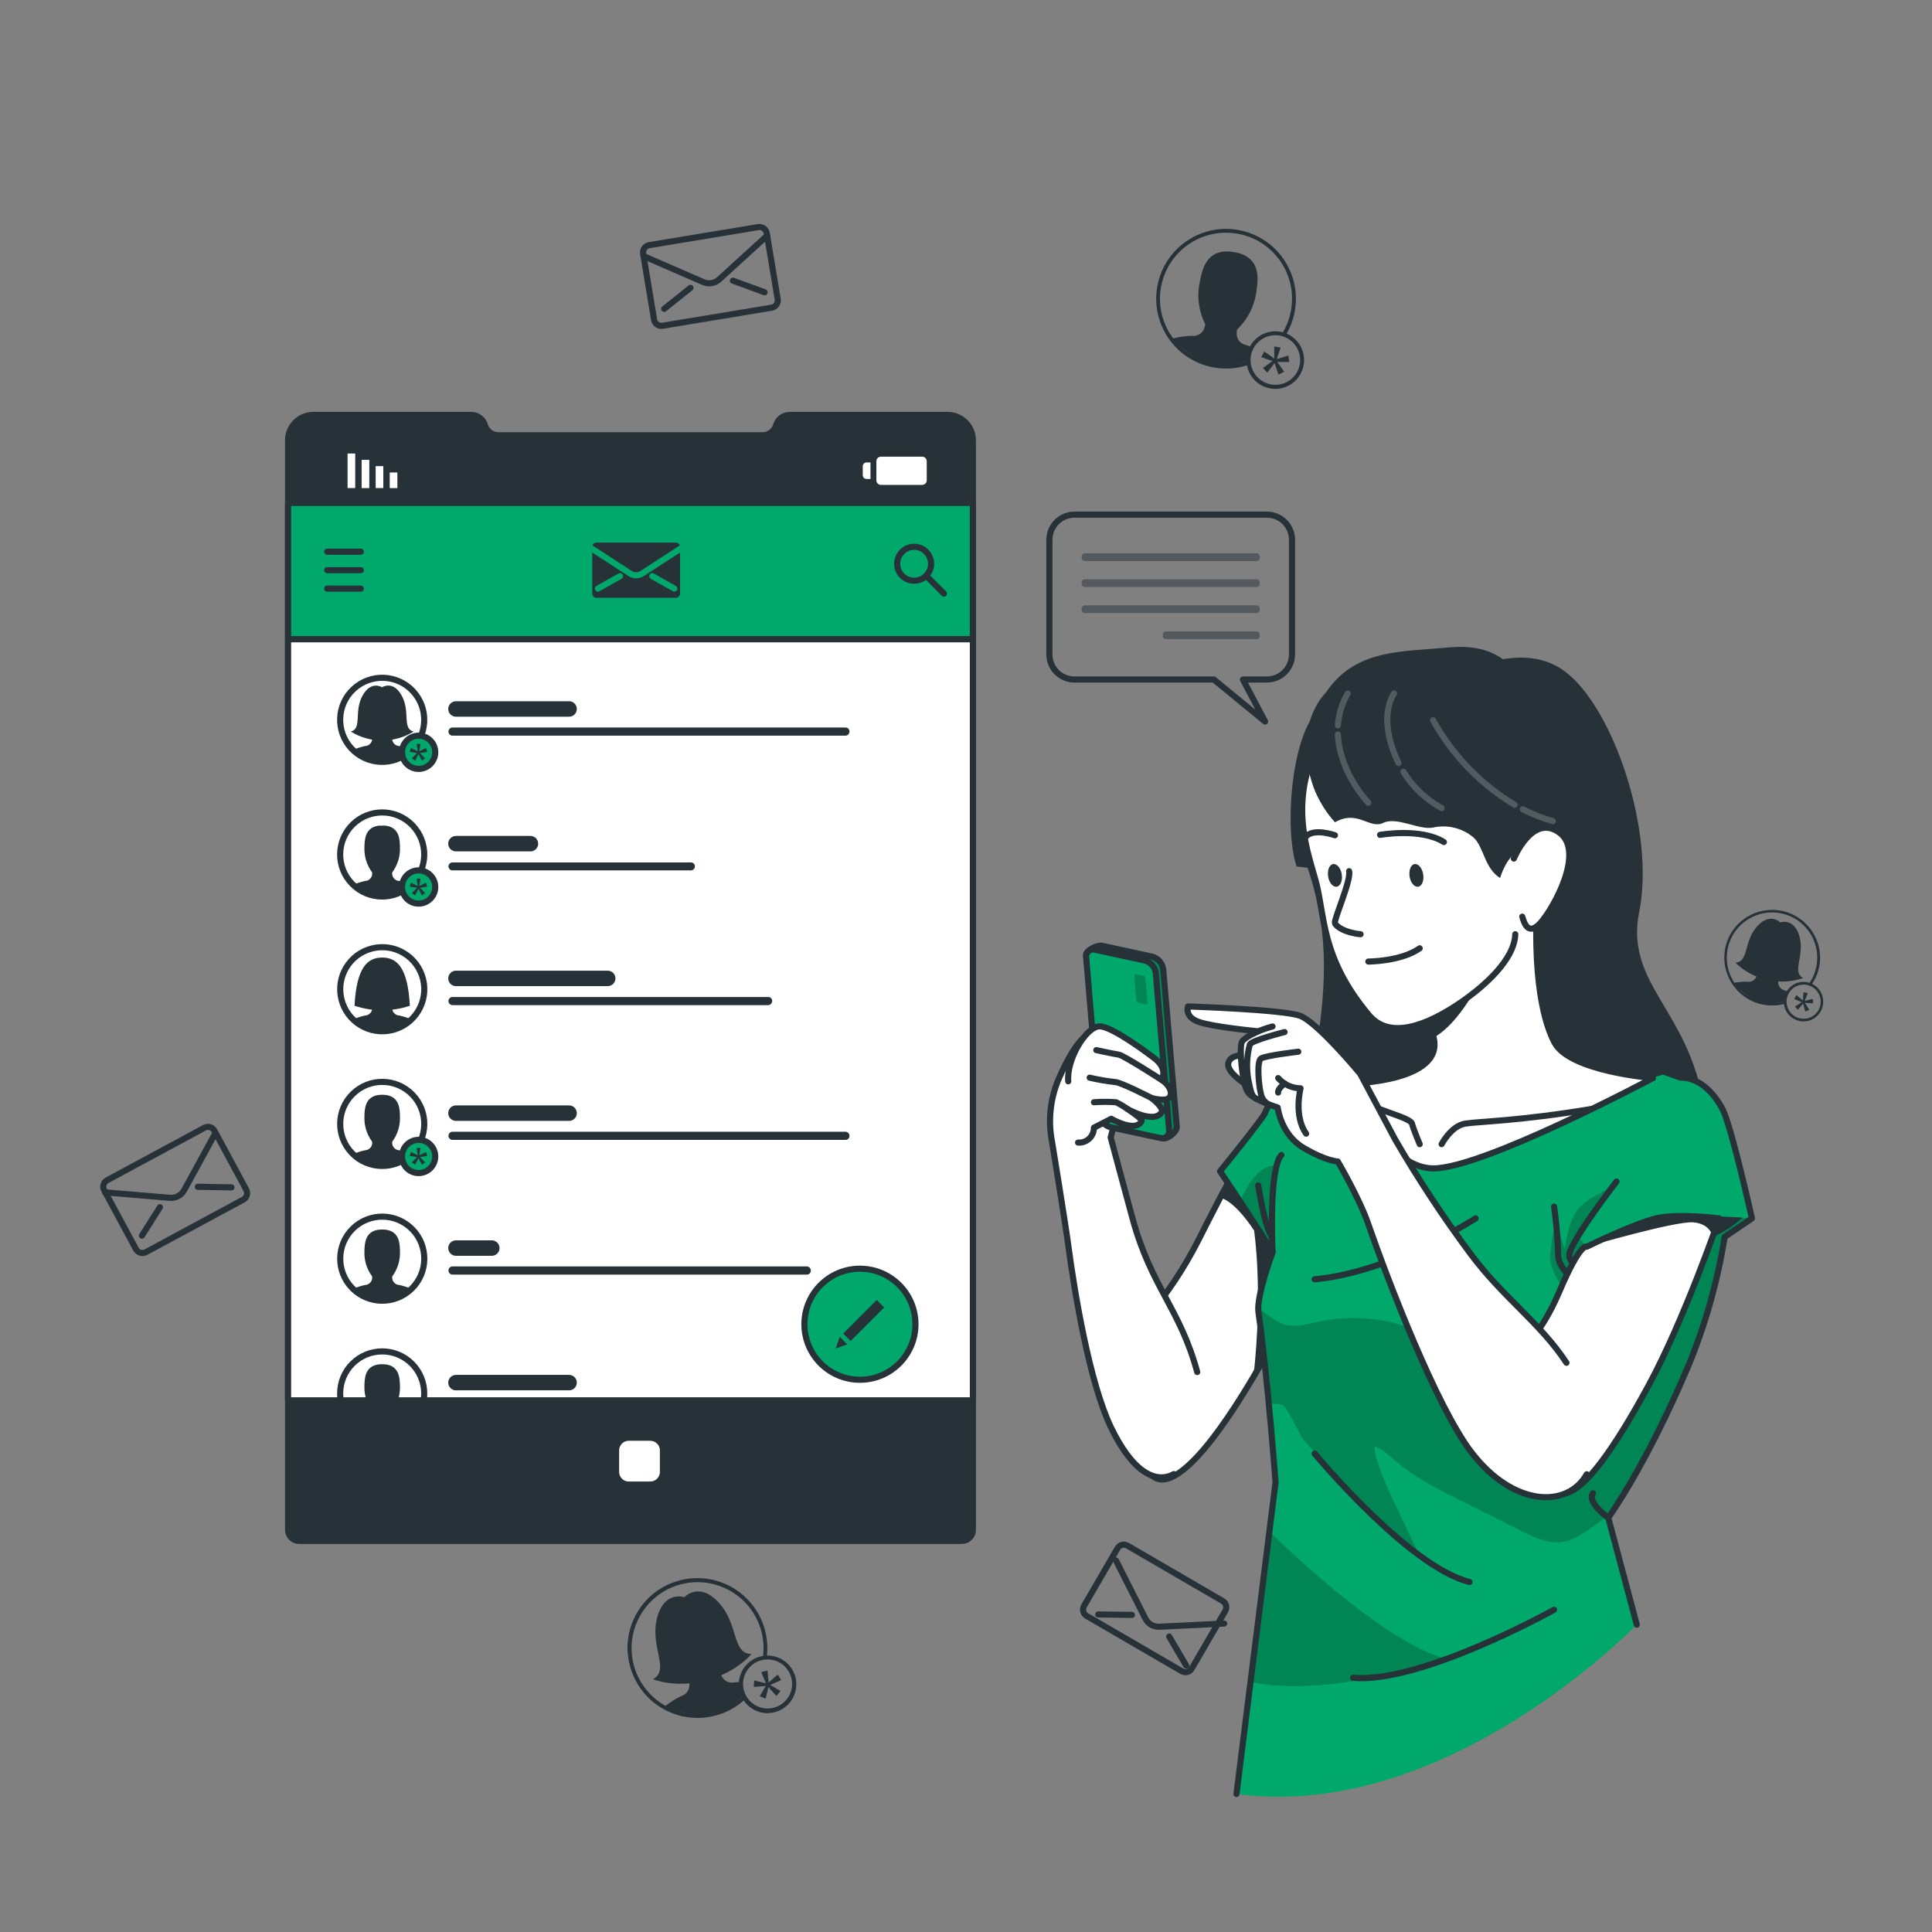 <svg width="316" height="316" viewBox="0 0 316 316" fill="none" xmlns="http://www.w3.org/2000/svg">
<rect x="0" y="0" width="316" height="316" fill="#808080" stroke="none"/>
<path d="M125.136 266.704C124.443 264.01 122.792 261.661 120.492 260.097C118.191 258.533 115.4 257.861 112.64 258.207C109.879 258.554 107.34 259.895 105.498 261.979C103.655 264.063 102.636 266.747 102.631 269.529C102.639 270.496 102.769 271.458 103.016 272.392C103.648 274.846 105.076 277.021 107.076 278.576C109.077 280.131 111.536 280.979 114.07 280.987C115.035 280.986 115.997 280.865 116.933 280.627C118.789 280.153 120.495 279.219 121.894 277.909C121.779 277.733 121.675 277.55 121.584 277.36C119.919 278.959 117.785 279.982 115.495 280.279C113.205 280.576 110.88 280.131 108.862 279.009L108.597 278.864C106.76 277.777 105.287 276.17 104.363 274.246C103.439 272.322 103.106 270.168 103.407 268.055C103.707 265.942 104.627 263.965 106.05 262.375C107.473 260.785 109.336 259.652 111.403 259.12C113.129 258.677 114.939 258.668 116.669 259.094C118.4 259.52 119.999 260.368 121.322 261.562C122.646 262.756 123.653 264.259 124.255 265.937C124.856 267.615 125.033 269.416 124.77 271.179C124.978 271.141 125.19 271.118 125.402 271.109C125.601 269.637 125.511 268.141 125.136 266.704Z" fill="#263238"/>
<path d="M121.578 277.379C120.435 278.467 119.125 279.365 117.697 280.039C117.423 280.16 117.14 280.259 116.85 280.336C116.558 280.41 116.26 280.461 115.959 280.488C112.799 280.817 108.571 279.224 108.571 279.224L108.849 279.015C109.634 278.399 110.481 277.868 111.377 277.429C112.009 277.258 113.141 276.468 112.641 274.762C110.79 273.259 109.509 271.167 109.014 268.834C108.622 267.102 107.75 263.746 111.27 262.35C111.552 262.244 111.838 262.153 112.129 262.078C112.433 262.002 112.73 261.945 113.008 261.901C116.8 261.421 117.615 264.789 118.108 266.489C118.796 268.776 118.68 271.23 117.78 273.441C118.171 275.173 119.524 275.337 120.175 275.167C120.491 275.12 120.811 275.109 121.129 275.135C121.09 275.625 121.133 276.119 121.256 276.595C121.324 276.86 121.417 277.118 121.534 277.366L121.578 277.379Z" fill="#263238"/>
<path d="M125.541 280.204C124.66 280.203 123.797 279.956 123.049 279.489C122.302 279.023 121.701 278.356 121.313 277.565C120.926 276.774 120.769 275.89 120.859 275.013C120.949 274.137 121.283 273.304 121.823 272.608C122.364 271.912 123.088 271.382 123.915 271.077C124.741 270.773 125.637 270.706 126.499 270.885C127.362 271.064 128.157 271.481 128.794 272.09C129.431 272.698 129.885 273.473 130.104 274.326C130.279 275.021 130.294 275.748 130.147 276.45C130 277.152 129.695 277.811 129.256 278.378C128.816 278.944 128.253 279.403 127.609 279.72C126.965 280.036 126.258 280.202 125.541 280.204ZM125.541 271.419C125.197 271.419 124.855 271.464 124.523 271.552C123.537 271.812 122.687 272.438 122.145 273.302C121.604 274.166 121.412 275.204 121.608 276.205C121.805 277.206 122.375 278.094 123.203 278.69C124.031 279.285 125.054 279.543 126.066 279.412C127.077 279.28 128 278.768 128.647 277.98C129.295 277.192 129.618 276.187 129.551 275.169C129.484 274.151 129.032 273.197 128.288 272.501C127.543 271.804 126.56 271.417 125.541 271.419Z" fill="#263238"/>
<path d="M125.269 275.306L124.504 273.498L125.534 273.233L125.717 275.192L127.203 273.896L127.771 274.787L125.983 275.59L127.664 276.582L126.994 277.404L125.679 275.938L125.231 277.834L124.257 277.442L125.25 275.761L123.291 275.919L123.36 274.863L125.269 275.306Z" fill="#263238"/>
<path d="M117.59 262.154C114.348 258.602 111.946 261.237 111.946 261.237C111.946 261.237 108.578 260.081 107.44 264.758C106.303 269.434 109.614 273.106 106.808 274.655C106.808 274.655 110.373 276.171 115.441 274.87C120.51 273.568 122.905 270.528 122.905 270.528C119.707 270.496 120.839 265.699 117.59 262.154Z" fill="#263238"/>
<path d="M297.508 158.367C297.922 156.51 297.646 154.566 296.734 152.897C295.821 151.228 294.332 149.948 292.546 149.295C290.759 148.641 288.796 148.66 287.022 149.346C285.248 150.033 283.784 151.341 282.902 153.026C282.602 153.614 282.375 154.236 282.226 154.878C281.923 156.203 281.971 157.583 282.363 158.884C282.755 160.185 283.478 161.362 284.462 162.299C285.446 163.236 286.657 163.901 287.976 164.229C289.295 164.556 290.676 164.536 291.984 164.168C291.975 164.025 291.975 163.882 291.984 163.739C290.752 164.105 289.445 164.147 288.192 163.859C286.344 163.444 284.729 162.33 283.686 160.749C283.642 160.693 283.602 160.634 283.566 160.572C283.048 159.752 282.698 158.837 282.536 157.88C282.377 156.919 282.405 155.936 282.618 154.985C283.058 153.077 284.236 151.42 285.894 150.378C287.552 149.336 289.555 148.993 291.466 149.424C292.076 149.56 292.666 149.772 293.223 150.056C294.169 150.545 294.998 151.232 295.655 152.071C296.311 152.91 296.779 153.881 297.026 154.917C297.273 155.952 297.294 157.03 297.087 158.074C296.88 159.119 296.45 160.107 295.827 160.97C295.972 161.012 296.114 161.064 296.25 161.128C296.846 160.299 297.273 159.361 297.508 158.367Z" fill="#263238"/>
<path d="M291.984 163.739C290.946 164.042 289.867 164.178 288.786 164.143C288.574 164.128 288.363 164.099 288.154 164.055C287.954 164.008 287.758 163.947 287.566 163.871C285.544 163.081 283.458 160.775 283.458 160.775L283.699 160.737C284.375 160.607 285.064 160.552 285.753 160.572C285.941 160.608 286.134 160.603 286.32 160.558C286.506 160.514 286.681 160.431 286.833 160.315C286.985 160.199 287.111 160.052 287.202 159.884C287.294 159.716 287.349 159.531 287.364 159.34C286.707 157.843 286.582 156.165 287.01 154.587C287.32 153.412 287.826 151.086 290.423 151.345C290.635 151.368 290.846 151.401 291.055 151.446C291.266 151.497 291.462 151.554 291.643 151.617C294.095 152.508 293.539 154.827 293.311 156.041C293.013 157.649 292.175 159.107 290.935 160.174C290.864 160.352 290.832 160.543 290.841 160.734C290.85 160.925 290.899 161.111 290.986 161.282C291.073 161.452 291.195 161.602 291.344 161.722C291.493 161.841 291.666 161.928 291.851 161.975C292.057 162.045 292.255 162.139 292.439 162.253C292.264 162.541 292.136 162.855 292.06 163.183C292.018 163.367 291.995 163.556 291.99 163.745C291.99 163.745 291.984 163.732 291.984 163.739Z" fill="#263238"/>
<path d="M293.514 166.703C292.997 166.438 292.561 166.041 292.25 165.552C291.966 165.103 291.797 164.59 291.759 164.06C291.721 163.529 291.814 162.998 292.031 162.512C292.248 162.027 292.581 161.602 293.001 161.276C293.421 160.95 293.915 160.733 294.439 160.644C294.964 160.555 295.502 160.597 296.006 160.766C296.51 160.935 296.965 161.225 297.33 161.612C297.694 161.999 297.958 162.47 298.097 162.983C298.236 163.496 298.247 164.036 298.127 164.554C298.034 164.967 297.86 165.358 297.615 165.704C297.37 166.05 297.06 166.344 296.701 166.57C296.342 166.795 295.942 166.948 295.524 167.018C295.106 167.089 294.679 167.076 294.266 166.981C294.004 166.92 293.751 166.827 293.514 166.703ZM296.282 161.356C296.071 161.248 295.848 161.165 295.618 161.109C295.171 161.009 294.705 161.019 294.263 161.141C293.82 161.263 293.415 161.492 293.082 161.807C292.749 162.123 292.499 162.516 292.354 162.951C292.208 163.386 292.173 163.85 292.25 164.303C292.327 164.755 292.514 165.181 292.794 165.544C293.075 165.907 293.441 166.195 293.86 166.383C294.278 166.571 294.737 166.653 295.194 166.621C295.652 166.59 296.095 166.447 296.484 166.203C296.795 166.008 297.065 165.754 297.277 165.454C297.49 165.155 297.641 164.816 297.723 164.458C297.804 164.1 297.814 163.729 297.753 163.367C297.691 163.005 297.558 162.659 297.362 162.348C297.098 161.926 296.725 161.583 296.282 161.356Z" fill="#263238"/>
<path d="M294.885 163.631L294.98 162.285L295.687 162.443L295.182 163.707L296.496 163.385L296.566 164.105L295.22 164.029L295.934 165.167L295.27 165.451L294.929 164.143L294.051 165.173L293.583 164.63L294.714 163.915L293.45 163.397L293.829 162.765L294.885 163.631Z" fill="#263238"/>
<path d="M294.335 153.203C293.476 150.043 291.175 150.871 291.175 150.871C291.175 150.871 289.488 149.114 287.326 151.604C285.165 154.094 286.031 157.374 283.831 157.444C285.269 158.851 287.068 159.832 289.029 160.278C290.991 160.724 293.037 160.618 294.942 159.972C293.002 158.967 295.201 156.388 294.335 153.203Z" fill="#263238"/>
<path d="M211.802 50.756C212.157 48.649 211.914 46.485 211.1 44.51C210.287 42.534 208.936 40.827 207.202 39.58C205.467 38.333 203.417 37.598 201.285 37.458C199.154 37.317 197.025 37.777 195.142 38.786C193.258 39.794 191.695 41.31 190.63 43.161C189.564 45.013 189.04 47.127 189.115 49.262C189.19 51.397 189.862 53.468 191.055 55.24C192.248 57.012 193.914 58.415 195.863 59.288C196.746 59.679 197.674 59.96 198.625 60.122C200.513 60.444 202.452 60.285 204.263 59.661C204.229 59.452 204.208 59.24 204.199 59.029C202.027 59.813 199.661 59.88 197.448 59.219C195.235 58.558 193.293 57.204 191.907 55.357C191.844 55.281 191.781 55.199 191.724 55.117C190.901 53.961 190.313 52.656 189.992 51.274C189.682 49.89 189.643 48.458 189.878 47.059C190.115 45.66 190.625 44.321 191.379 43.119C192.133 41.917 193.117 40.876 194.273 40.054C195.43 39.232 196.738 38.646 198.121 38.33C199.504 38.014 200.936 37.973 202.335 38.211C203.233 38.358 204.108 38.622 204.939 38.994C206.356 39.629 207.62 40.561 208.644 41.728C209.668 42.895 210.429 44.269 210.875 45.756C211.32 47.244 211.44 48.809 211.226 50.347C211.012 51.885 210.469 53.359 209.635 54.668C209.85 54.721 210.061 54.788 210.267 54.87C211.039 53.611 211.561 52.214 211.802 50.756Z" fill="#263238"/>
<path d="M204.199 59.029C202.713 59.559 201.151 59.847 199.573 59.882C199.275 59.88 198.977 59.855 198.682 59.806C198.384 59.757 198.09 59.682 197.804 59.585C194.795 58.605 191.572 55.414 191.572 55.414L191.913 55.338C192.889 55.099 193.886 54.961 194.89 54.927C195.554 55.041 196.893 54.769 197.134 53.031C196.054 50.903 195.738 48.469 196.236 46.136C196.584 44.398 197.134 40.966 200.932 41.131C201.233 41.148 201.532 41.181 201.829 41.232C202.123 41.282 202.415 41.347 202.702 41.428C206.342 42.521 205.735 45.94 205.495 47.691C205.184 50.062 204.069 52.256 202.335 53.903C201.987 55.648 203.157 56.343 203.82 56.431C204.128 56.516 204.425 56.637 204.705 56.792C204.467 57.222 204.304 57.69 204.225 58.176C204.181 58.445 204.162 58.718 204.168 58.991C204.168 58.991 204.206 59.023 204.199 59.029Z" fill="#263238"/>
<path d="M206.664 63.2C205.907 62.86 205.253 62.326 204.769 61.652C204.285 60.978 203.987 60.188 203.905 59.362C203.824 58.537 203.962 57.704 204.305 56.948C204.649 56.193 205.186 55.541 205.861 55.06C206.621 54.52 207.523 54.218 208.454 54.192C209.385 54.165 210.303 54.415 211.092 54.91C211.881 55.406 212.505 56.124 212.886 56.974C213.266 57.824 213.386 58.768 213.231 59.686C213.02 60.916 212.331 62.013 211.313 62.736C210.295 63.459 209.033 63.748 207.802 63.541C207.41 63.474 207.028 63.359 206.664 63.2ZM210.254 55.18C209.939 55.038 209.608 54.939 209.268 54.883C208.251 54.713 207.207 54.937 206.349 55.509C205.49 56.082 204.883 56.959 204.648 57.964C204.414 58.968 204.571 60.024 205.088 60.917C205.605 61.81 206.442 62.472 207.429 62.77C208.417 63.068 209.481 62.978 210.405 62.519C211.328 62.06 212.043 61.267 212.403 60.3C212.762 59.333 212.74 58.266 212.341 57.315C211.942 56.364 211.196 55.6 210.254 55.18Z" fill="#263238"/>
<path d="M208.415 58.637V56.665L209.458 56.842L208.826 58.738L210.722 58.157L210.88 59.206H208.914L210.045 60.799L209.104 61.273L208.472 59.377L207.284 60.944L206.55 60.185L208.143 59.054L206.291 58.422L206.784 57.493L208.415 58.637Z" fill="#263238"/>
<path d="M124.026 37.143L106.181 40.1C105.527 40.209 105.085 40.827 105.193 41.481L106.985 52.293C107.093 52.947 107.712 53.39 108.366 53.281L126.21 50.324C126.865 50.215 127.307 49.597 127.199 48.943L125.407 38.132C125.298 37.477 124.68 37.035 124.026 37.143Z" stroke="#263238" stroke-linecap="round" stroke-linejoin="round"/>
<path d="M105.253 41.883L115.024 46.136C115.454 46.323 115.929 46.382 116.391 46.304C116.853 46.227 117.283 46.017 117.628 45.7L125.465 38.552" stroke="#263238" stroke-linecap="round" stroke-linejoin="round"/>
<path d="M108.635 50.522L112.932 47.078" stroke="#263238" stroke-linecap="round" stroke-linejoin="round"/>
<path d="M125.054 47.804L119.872 45.908" stroke="#263238" stroke-linecap="round" stroke-linejoin="round"/>
<path d="M199.972 261.854L184.416 252.81C183.846 252.478 183.115 252.672 182.783 253.242L177.304 262.667C176.972 263.237 177.166 263.968 177.736 264.3L193.292 273.344C193.862 273.675 194.593 273.482 194.925 272.912L200.404 263.487C200.736 262.917 200.542 262.185 199.972 261.854Z" stroke="#263238" stroke-linecap="round" stroke-linejoin="round"/>
<path d="M182.534 255.24L187.331 264.72C187.538 265.14 187.862 265.492 188.265 265.732C188.668 265.973 189.132 266.091 189.6 266.072L200.23 265.554" stroke="#263238" stroke-linecap="round" stroke-linejoin="round"/>
<path d="M179.627 264.056L185.138 264.138" stroke="#263238" stroke-linecap="round" stroke-linejoin="round"/>
<path d="M194.024 272.43L191.231 267.677" stroke="#263238" stroke-linecap="round" stroke-linejoin="round"/>
<path d="M33.445 184.455L17.525 193.041C16.942 193.356 16.724 194.085 17.038 194.668L22.241 204.314C22.556 204.897 23.284 205.115 23.868 204.8L39.788 196.214C40.371 195.899 40.589 195.171 40.274 194.587L35.072 184.942C34.757 184.358 34.029 184.14 33.445 184.455Z" stroke="#263238" stroke-linecap="round" stroke-linejoin="round"/>
<path d="M17.209 195.023L27.808 195.92C28.275 195.955 28.743 195.855 29.154 195.63C29.566 195.406 29.904 195.068 30.128 194.656L35.234 185.322" stroke="#263238" stroke-linecap="round" stroke-linejoin="round"/>
<path d="M23.213 202.107L26.159 197.449" stroke="#263238" stroke-linecap="round" stroke-linejoin="round"/>
<path d="M37.863 194.207L32.352 194.113" stroke="#263238" stroke-linecap="round" stroke-linejoin="round"/>
<path d="M47.116 71.966V250.222C47.116 250.702 47.306 251.162 47.645 251.502C47.983 251.842 48.443 252.034 48.923 252.035H157.311C157.792 252.035 158.254 251.844 158.594 251.504C158.934 251.164 159.125 250.703 159.125 250.222V71.998C159.122 70.902 158.685 69.853 157.911 69.079C157.136 68.304 156.087 67.868 154.992 67.864H129.175C128.674 67.865 128.188 68.027 127.787 68.327C127.386 68.626 127.093 69.047 126.95 69.526C126.81 70.007 126.517 70.428 126.116 70.727C125.714 71.026 125.226 71.188 124.725 71.189H81.528C81.028 71.189 80.54 71.027 80.14 70.727C79.739 70.428 79.445 70.006 79.303 69.526C79.163 69.044 78.868 68.622 78.463 68.326C78.061 68.027 77.573 67.865 77.073 67.864H51.249C50.159 67.868 49.115 68.3 48.341 69.067C47.568 69.835 47.127 70.876 47.116 71.966Z" fill="#263238" stroke="#263238" stroke-linecap="round" stroke-linejoin="round"/>
<path d="M47.116 104.564L159.125 104.564V82.255L47.116 82.255V104.564Z" fill="#00A86B" stroke="#263238" stroke-linecap="round" stroke-linejoin="round"/>
<path d="M47.116 229.037H159.125L159.125 104.564L47.116 104.564L47.116 229.037Z" fill="white" stroke="#263238" stroke-linecap="round" stroke-linejoin="round"/>
<path d="M102.852 242.821H106.347C107.499 242.821 108.432 241.887 108.432 240.735V237.24C108.432 236.088 107.499 235.155 106.347 235.155H102.852C101.7 235.155 100.766 236.088 100.766 237.24V240.735C100.766 241.887 101.7 242.821 102.852 242.821Z" fill="white" stroke="#263238" stroke-linecap="round" stroke-linejoin="round"/>
<path d="M59.016 90.237H53.518" stroke="#263238" stroke-linecap="round" stroke-linejoin="round"/>
<path d="M59.016 93.258H53.518" stroke="#263238" stroke-linecap="round" stroke-linejoin="round"/>
<path d="M59.016 96.279H53.518" stroke="#263238" stroke-linecap="round" stroke-linejoin="round"/>
<path d="M93.106 117.224H74.576C74.241 117.224 73.919 117.09 73.682 116.853C73.445 116.616 73.312 116.295 73.312 115.96C73.312 115.624 73.445 115.303 73.682 115.066C73.919 114.829 74.241 114.696 74.576 114.696H93.081C93.416 114.696 93.738 114.829 93.975 115.066C94.212 115.303 94.345 115.624 94.345 115.96C94.345 116.29 94.215 116.608 93.984 116.845C93.752 117.081 93.437 117.217 93.106 117.224Z" fill="#263238"/>
<path d="M138.275 120.327H74.02C73.932 120.327 73.844 120.311 73.763 120.277C73.681 120.244 73.607 120.195 73.544 120.132C73.482 120.07 73.433 119.996 73.399 119.914C73.366 119.832 73.349 119.745 73.35 119.657C73.35 119.569 73.368 119.482 73.401 119.401C73.435 119.32 73.484 119.247 73.547 119.185C73.609 119.123 73.683 119.075 73.764 119.042C73.845 119.009 73.932 118.992 74.02 118.993H138.275C138.364 118.988 138.452 119.003 138.535 119.034C138.617 119.066 138.692 119.115 138.755 119.177C138.817 119.24 138.866 119.315 138.898 119.397C138.93 119.48 138.944 119.568 138.939 119.657C138.94 119.744 138.923 119.831 138.89 119.913C138.857 119.994 138.809 120.068 138.747 120.13C138.685 120.192 138.612 120.242 138.531 120.275C138.45 120.309 138.363 120.327 138.275 120.327Z" fill="#263238"/>
<path d="M67.168 122.796C69.962 120.224 70.143 115.874 67.571 113.08C65 110.285 60.65 110.104 57.855 112.676C55.061 115.247 54.88 119.597 57.452 122.392C60.023 125.186 64.373 125.367 67.168 122.796Z" fill="white" stroke="#263238" stroke-linecap="round" stroke-linejoin="round"/>
<path d="M63.068 124.555C65.001 124.27 67.302 122.659 67.302 122.659C66.664 122.386 66.001 122.175 65.324 122.027C65.151 122.021 64.982 121.98 64.826 121.904C64.671 121.828 64.534 121.721 64.423 121.588C64.313 121.456 64.232 121.301 64.185 121.135C64.139 120.968 64.129 120.794 64.154 120.624C65.034 119.439 65.48 117.989 65.418 116.516C65.387 115.416 65.418 113.273 63.068 112.976C62.891 112.976 62.707 112.976 62.511 112.976C62.315 112.976 62.132 112.976 61.955 112.976C59.623 113.273 59.642 115.416 59.604 116.516C59.543 117.989 59.989 119.439 60.868 120.624C60.894 120.794 60.884 120.968 60.837 121.135C60.791 121.301 60.71 121.456 60.599 121.588C60.489 121.721 60.351 121.828 60.196 121.904C60.041 121.98 59.871 122.021 59.699 122.027C59.023 122.174 58.363 122.386 57.727 122.659C57.727 122.659 60.021 124.27 61.955 124.555C62.139 124.586 62.325 124.603 62.511 124.605C62.698 124.604 62.884 124.587 63.068 124.555Z" fill="#263238"/>
<path d="M68.471 125.762C69.972 125.762 71.189 124.545 71.189 123.044C71.189 121.543 69.972 120.327 68.471 120.327C66.97 120.327 65.753 121.543 65.753 123.044C65.753 124.545 66.97 125.762 68.471 125.762Z" fill="#00A86B" stroke="#263238" stroke-linecap="round" stroke-linejoin="round"/>
<path d="M68.332 122.886L68.142 121.679H68.774L68.585 122.886L69.672 122.336L69.874 122.968L68.68 123.177L69.533 124.03L69.008 124.416L68.446 123.335L67.883 124.416L67.359 124.03L68.212 123.177L67.011 122.968L67.219 122.336L68.332 122.886Z" fill="#263238"/>
<path d="M65.728 113.823C64.331 111.201 62.486 112.408 62.486 112.408C62.486 112.408 60.672 111.232 59.269 113.823C57.866 116.415 59.269 119.164 57.373 119.657C58.917 120.611 60.696 121.117 62.511 121.117C64.326 121.117 66.106 120.611 67.649 119.657C65.728 119.164 67.15 116.446 65.728 113.823Z" fill="#263238"/>
<path d="M63.744 79.834H64.995V77.281H63.744V79.834Z" fill="white"/>
<path d="M61.443 79.828H62.695V76.238H61.443V79.828Z" fill="white"/>
<path d="M59.149 79.834H60.4V75.214H59.149V79.834Z" fill="white"/>
<path d="M56.849 79.828H58.1V74.178H56.849V79.828Z" fill="white"/>
<path d="M144.09 79.31H150.827C151.242 79.31 151.579 78.973 151.579 78.558V75.442C151.579 75.027 151.242 74.69 150.827 74.69H144.09C143.675 74.69 143.338 75.027 143.338 75.442V78.558C143.338 78.973 143.675 79.31 144.09 79.31Z" fill="white"/>
<path d="M142.377 78.343H141.745C141.578 78.343 141.417 78.276 141.298 78.158C141.18 78.039 141.113 77.878 141.113 77.711V76.27C141.113 76.102 141.18 75.941 141.298 75.823C141.417 75.704 141.578 75.638 141.745 75.638H142.377V78.324V78.343Z" fill="white"/>
<path d="M151.478 90.25C151.866 90.638 152.13 91.132 152.237 91.67C152.344 92.208 152.289 92.766 152.079 93.273C151.869 93.78 151.513 94.213 151.057 94.518C150.6 94.823 150.064 94.985 149.515 94.985C148.967 94.985 148.43 94.823 147.974 94.518C147.518 94.213 147.162 93.78 146.952 93.273C146.742 92.766 146.687 92.208 146.794 91.67C146.901 91.132 147.165 90.638 147.553 90.25C147.81 89.991 148.116 89.786 148.453 89.646C148.79 89.506 149.151 89.434 149.515 89.434C149.88 89.434 150.241 89.506 150.578 89.646C150.915 89.786 151.221 89.991 151.478 90.25Z" stroke="#263238" stroke-linecap="round" stroke-linejoin="round"/>
<path d="M151.478 94.174L154.391 97.088" stroke="#263238" stroke-linecap="round" stroke-linejoin="round"/>
<path d="M110.537 88.246H97.562C96.899 88.246 96.361 88.784 96.361 89.447V97.075C96.361 97.739 96.899 98.276 97.562 98.276H110.537C111.2 98.276 111.738 97.739 111.738 97.075V89.447C111.738 88.784 111.2 88.246 110.537 88.246Z" fill="#263238" stroke="#00A86B" stroke-linecap="round" stroke-linejoin="round"/>
<path d="M96.361 89.447L103.06 93.802C103.356 93.99 103.699 94.09 104.049 94.09C104.4 94.09 104.743 93.99 105.038 93.802L111.738 89.447" fill="#263238"/>
<path d="M96.361 89.447L103.06 93.802C103.356 93.99 103.699 94.09 104.049 94.09C104.4 94.09 104.743 93.99 105.038 93.802L111.738 89.447" stroke="#00A86B" stroke-linecap="round" stroke-linejoin="round"/>
<path d="M97.802 96.266L101.411 94.237L97.802 96.266Z" fill="#263238"/>
<path d="M97.802 96.266L101.411 94.237" stroke="#00A86B" stroke-linecap="round" stroke-linejoin="round"/>
<path d="M110.297 96.266L106.694 94.237L110.297 96.266Z" fill="#263238"/>
<path d="M110.297 96.266L106.694 94.237" stroke="#00A86B" stroke-linecap="round" stroke-linejoin="round"/>
<path d="M86.786 139.255H74.576C74.241 139.255 73.919 139.122 73.682 138.885C73.445 138.648 73.312 138.326 73.312 137.991C73.312 137.656 73.445 137.334 73.682 137.097C73.919 136.86 74.241 136.727 74.576 136.727H86.761C87.096 136.727 87.418 136.86 87.655 137.097C87.892 137.334 88.025 137.656 88.025 137.991C88.025 138.322 87.895 138.64 87.664 138.876C87.432 139.112 87.117 139.248 86.786 139.255Z" fill="#263238"/>
<path d="M112.995 142.364H74.02C73.842 142.364 73.672 142.294 73.546 142.168C73.421 142.043 73.35 141.872 73.35 141.695C73.358 141.523 73.433 141.361 73.558 141.243C73.683 141.126 73.848 141.061 74.02 141.063H112.995C113.081 141.058 113.167 141.071 113.247 141.101C113.327 141.131 113.401 141.177 113.463 141.236C113.525 141.295 113.574 141.366 113.608 141.445C113.642 141.524 113.659 141.609 113.659 141.695C113.659 141.871 113.589 142.041 113.465 142.166C113.341 142.291 113.172 142.363 112.995 142.364Z" fill="#263238"/>
<path d="M67.308 144.689C70.03 142.041 70.09 137.687 67.442 134.965C64.794 132.243 60.441 132.183 57.719 134.831C54.996 137.479 54.936 141.832 57.584 144.554C60.233 147.277 64.586 147.337 67.308 144.689Z" fill="white" stroke="#263238" stroke-linecap="round" stroke-linejoin="round"/>
<path d="M63.068 146.624C65.001 146.34 67.302 144.728 67.302 144.728C66.664 144.456 66.001 144.244 65.324 144.096C65.151 144.091 64.982 144.049 64.826 143.973C64.671 143.898 64.534 143.79 64.423 143.658C64.313 143.525 64.232 143.37 64.185 143.204C64.139 143.038 64.129 142.864 64.154 142.693C65.032 141.508 65.478 140.058 65.418 138.585C65.387 137.485 65.418 135.336 63.068 135.046C62.882 135.036 62.697 135.036 62.511 135.046C62.326 135.036 62.14 135.036 61.955 135.046C59.623 135.336 59.642 137.485 59.604 138.585C59.545 140.058 59.991 141.508 60.868 142.693C60.894 142.864 60.884 143.038 60.837 143.204C60.791 143.37 60.71 143.525 60.599 143.658C60.489 143.79 60.351 143.898 60.196 143.973C60.041 144.049 59.871 144.091 59.699 144.096C59.023 144.244 58.363 144.455 57.727 144.728C57.727 144.728 60.04 146.308 61.936 146.624C62.12 146.656 62.306 146.673 62.492 146.675C62.679 146.673 62.865 146.656 63.048 146.624H63.068Z" fill="#263238"/>
<path d="M68.471 147.793C69.972 147.793 71.189 146.577 71.189 145.076C71.189 143.575 69.972 142.358 68.471 142.358C66.97 142.358 65.753 143.575 65.753 145.076C65.753 146.577 66.97 147.793 68.471 147.793Z" fill="#00A86B" stroke="#263238" stroke-linecap="round" stroke-linejoin="round"/>
<path d="M68.332 144.924L68.142 143.717H68.774L68.585 144.924L69.672 144.374L69.874 145.006L68.68 145.208L69.533 146.068L69.008 146.453L68.446 145.373L67.883 146.453L67.359 146.068L68.212 145.208L67.011 145.006L67.219 144.374L68.332 144.924Z" fill="#263238"/>
<path d="M99.426 161.293H74.576C74.241 161.293 73.919 161.16 73.682 160.923C73.445 160.686 73.312 160.364 73.312 160.029C73.312 159.694 73.445 159.372 73.682 159.135C73.919 158.898 74.241 158.765 74.576 158.765H99.401C99.736 158.765 100.058 158.898 100.295 159.135C100.532 159.372 100.665 159.694 100.665 160.029C100.665 160.36 100.535 160.678 100.304 160.914C100.072 161.15 99.757 161.286 99.426 161.293Z" fill="#263238"/>
<path d="M125.635 164.402H74.02C73.842 164.402 73.672 164.332 73.546 164.206C73.421 164.08 73.35 163.91 73.35 163.732C73.35 163.645 73.368 163.558 73.401 163.477C73.435 163.396 73.484 163.323 73.547 163.261C73.609 163.199 73.683 163.15 73.764 163.117C73.845 163.084 73.932 163.068 74.02 163.069H125.635C125.724 163.064 125.812 163.078 125.895 163.11C125.977 163.142 126.052 163.19 126.115 163.253C126.177 163.316 126.226 163.391 126.258 163.473C126.29 163.556 126.304 163.644 126.299 163.732C126.299 163.909 126.229 164.078 126.105 164.204C125.981 164.329 125.812 164.401 125.635 164.402Z" fill="#263238"/>
<path d="M64.159 168.477C67.847 167.573 70.104 163.85 69.199 160.161C68.295 156.473 64.572 154.216 60.883 155.121C57.195 156.025 54.938 159.749 55.843 163.437C56.748 167.125 60.471 169.382 64.159 168.477Z" fill="white" stroke="#263238" stroke-linecap="round" stroke-linejoin="round"/>
<path d="M63.068 168.63C65.001 168.346 67.302 166.734 67.302 166.734C66.664 166.462 66.001 166.25 65.324 166.102C65.151 166.097 64.982 166.055 64.826 165.98C64.671 165.904 64.534 165.797 64.423 165.664C64.313 165.531 64.232 165.377 64.185 165.21C64.139 165.044 64.129 164.87 64.154 164.699C65.032 163.514 65.478 162.065 65.418 160.591C65.387 159.492 65.418 157.343 63.068 157.052C62.882 157.042 62.697 157.042 62.511 157.052C62.326 157.042 62.14 157.042 61.955 157.052C59.623 157.343 59.642 159.492 59.604 160.591C59.545 162.065 59.991 163.514 60.868 164.699C60.894 164.87 60.884 165.044 60.837 165.21C60.791 165.377 60.71 165.531 60.599 165.664C60.489 165.797 60.351 165.904 60.196 165.98C60.041 166.055 59.871 166.097 59.699 166.102C59.023 166.25 58.363 166.462 57.727 166.734C57.727 166.734 60.021 168.346 61.955 168.63C62.139 168.662 62.325 168.679 62.511 168.681C62.698 168.679 62.884 168.663 63.068 168.63Z" fill="#263238"/>
<path d="M62.511 156.616C60.04 156.616 58.308 158.329 57.986 164.503C60.922 165.489 64.1 165.489 67.036 164.503C66.714 158.329 64.982 156.616 62.511 156.616Z" fill="#263238"/>
<path d="M93.106 183.331H74.576C74.241 183.331 73.919 183.198 73.682 182.961C73.445 182.723 73.312 182.402 73.312 182.067C73.312 181.732 73.445 181.41 73.682 181.173C73.919 180.936 74.241 180.803 74.576 180.803H93.081C93.416 180.803 93.738 180.936 93.975 181.173C94.212 181.41 94.345 181.732 94.345 182.067C94.345 182.398 94.215 182.715 93.984 182.952C93.752 183.188 93.437 183.324 93.106 183.331Z" fill="#263238"/>
<path d="M138.275 186.44H74.02C73.932 186.441 73.845 186.424 73.764 186.392C73.683 186.359 73.609 186.31 73.547 186.248C73.484 186.186 73.435 186.113 73.401 186.032C73.368 185.951 73.35 185.864 73.35 185.777C73.35 185.599 73.421 185.429 73.546 185.303C73.672 185.177 73.842 185.107 74.02 185.107H138.275C138.452 185.108 138.621 185.18 138.745 185.305C138.869 185.431 138.939 185.6 138.939 185.777C138.944 185.865 138.93 185.953 138.898 186.036C138.866 186.118 138.817 186.193 138.755 186.256C138.692 186.318 138.617 186.367 138.535 186.399C138.452 186.431 138.364 186.445 138.275 186.44Z" fill="#263238"/>
<path d="M67.314 188.757C70.036 186.109 70.096 181.756 67.448 179.034C64.8 176.312 60.447 176.252 57.724 178.9C55.002 181.548 54.942 185.901 57.59 188.623C60.238 191.345 64.592 191.405 67.314 188.757Z" fill="white" stroke="#263238" stroke-linecap="round" stroke-linejoin="round"/>
<path d="M63.068 190.668C65.001 190.384 67.302 188.772 67.302 188.772C66.664 188.5 66.001 188.288 65.324 188.14C65.151 188.135 64.982 188.093 64.826 188.018C64.671 187.942 64.534 187.834 64.423 187.702C64.313 187.569 64.232 187.415 64.185 187.248C64.139 187.082 64.129 186.908 64.154 186.737C65.033 185.55 65.479 184.098 65.418 182.623C65.387 181.529 65.418 179.381 63.068 179.09C62.883 179.069 62.697 179.059 62.511 179.058C62.325 179.059 62.14 179.069 61.955 179.09C59.623 179.381 59.642 181.529 59.604 182.623C59.544 184.098 59.99 185.55 60.868 186.737C60.894 186.908 60.884 187.082 60.837 187.248C60.791 187.415 60.71 187.569 60.599 187.702C60.489 187.834 60.351 187.942 60.196 188.018C60.041 188.093 59.871 188.135 59.699 188.14C59.023 188.288 58.363 188.5 57.727 188.772C57.727 188.772 60.021 190.384 61.955 190.668C62.139 190.697 62.325 190.714 62.511 190.719C62.698 190.714 62.883 190.697 63.068 190.668Z" fill="#263238"/>
<path d="M68.471 191.869C69.972 191.869 71.189 190.652 71.189 189.151C71.189 187.651 69.972 186.434 68.471 186.434C66.97 186.434 65.753 187.651 65.753 189.151C65.753 190.652 66.97 191.869 68.471 191.869Z" fill="#00A86B" stroke="#263238" stroke-linecap="round" stroke-linejoin="round"/>
<path d="M68.332 188.968L68.142 187.767H68.774L68.585 188.968L69.672 188.425L69.874 189.057L68.68 189.259L69.533 190.112L69.008 190.504L68.446 189.423L67.883 190.504L67.359 190.112L68.212 189.259L67.011 189.057L67.219 188.425L68.332 188.968Z" fill="#263238"/>
<path d="M80.466 205.4H74.576C74.241 205.4 73.919 205.267 73.682 205.03C73.445 204.793 73.312 204.471 73.312 204.136C73.312 203.801 73.445 203.479 73.682 203.242C73.919 203.005 74.241 202.872 74.576 202.872H80.441C80.776 202.872 81.098 203.005 81.335 203.242C81.572 203.479 81.705 203.801 81.705 204.136C81.705 204.467 81.575 204.785 81.344 205.021C81.112 205.257 80.797 205.393 80.466 205.4Z" fill="#263238"/>
<path d="M131.955 208.472H74.02C73.932 208.473 73.845 208.456 73.764 208.423C73.683 208.39 73.609 208.341 73.547 208.28C73.484 208.218 73.435 208.144 73.401 208.064C73.368 207.983 73.35 207.896 73.35 207.808C73.35 207.63 73.421 207.46 73.546 207.334C73.672 207.209 73.842 207.138 74.02 207.138H131.955C132.132 207.14 132.301 207.211 132.425 207.337C132.549 207.462 132.619 207.632 132.619 207.808C132.624 207.896 132.61 207.985 132.578 208.067C132.546 208.15 132.497 208.225 132.435 208.287C132.372 208.35 132.297 208.399 132.215 208.43C132.132 208.462 132.044 208.476 131.955 208.472Z" fill="#263238"/>
<path d="M67.317 210.798C70.038 208.15 70.099 203.797 67.451 201.075C64.802 198.352 60.449 198.292 57.727 200.94C55.005 203.588 54.945 207.942 57.593 210.664C60.241 213.386 64.594 213.446 67.317 210.798Z" fill="white" stroke="#263238" stroke-linecap="round" stroke-linejoin="round"/>
<path d="M63.068 212.706C65.001 212.415 67.302 210.81 67.302 210.81C66.664 210.538 66.001 210.326 65.324 210.178C65.151 210.172 64.983 210.129 64.828 210.054C64.673 209.978 64.536 209.87 64.426 209.738C64.315 209.605 64.234 209.451 64.188 209.285C64.141 209.119 64.129 208.945 64.154 208.775C65.033 207.588 65.479 206.136 65.418 204.661C65.387 203.567 65.418 201.419 63.068 201.128C62.883 201.107 62.697 201.097 62.511 201.096C62.325 201.097 62.14 201.107 61.955 201.128C59.623 201.419 59.642 203.567 59.604 204.661C59.544 206.136 59.99 207.588 60.868 208.775C60.893 208.945 60.882 209.119 60.835 209.285C60.788 209.451 60.707 209.605 60.597 209.738C60.486 209.87 60.349 209.978 60.195 210.054C60.04 210.129 59.871 210.172 59.699 210.178C59.023 210.326 58.363 210.537 57.727 210.81C57.727 210.81 60.021 212.415 61.955 212.706C62.139 212.733 62.325 212.748 62.511 212.75C62.697 212.748 62.883 212.733 63.068 212.706Z" fill="#263238"/>
<path d="M93.106 227.406H74.576C74.241 227.406 73.919 227.273 73.682 227.036C73.445 226.799 73.312 226.478 73.312 226.142C73.312 225.807 73.445 225.486 73.682 225.249C73.919 225.012 74.241 224.878 74.576 224.878H93.081C93.416 224.878 93.738 225.012 93.975 225.249C94.212 225.486 94.345 225.807 94.345 226.142C94.345 226.473 94.215 226.791 93.984 227.027C93.752 227.264 93.437 227.4 93.106 227.406Z" fill="#263238"/>
<path d="M69.387 227.912C69.388 228.289 69.356 228.665 69.293 229.037H55.73C55.666 228.665 55.634 228.289 55.635 227.912C55.635 226.088 56.359 224.339 57.649 223.05C58.938 221.76 60.688 221.036 62.511 221.036C64.335 221.036 66.084 221.76 67.373 223.05C68.663 224.339 69.387 226.088 69.387 227.912Z" fill="white" stroke="#263238" stroke-linecap="round" stroke-linejoin="round"/>
<path d="M65.418 226.692C65.448 227.488 65.33 228.283 65.071 229.037H59.952C59.692 228.283 59.574 227.488 59.604 226.692C59.642 225.599 59.604 223.45 61.955 223.159C62.325 223.117 62.698 223.117 63.068 223.159C65.406 223.45 65.387 225.624 65.418 226.692Z" fill="#263238"/>
<path d="M140.652 225.675C145.667 225.675 149.734 221.609 149.734 216.593C149.734 211.577 145.667 207.511 140.652 207.511C135.636 207.511 131.57 211.577 131.57 216.593C131.57 221.609 135.636 225.675 140.652 225.675Z" fill="#00A86B" stroke="#263238" stroke-linecap="round" stroke-linejoin="round"/>
<path d="M144.62 213.849L143.4 212.629L137.912 218.117L139.132 219.337L144.62 213.849Z" fill="#263238"/>
<path d="M137.359 218.666L136.689 220.555L138.579 219.886L137.359 218.666Z" fill="#263238"/>
<path d="M175.747 84.176H207.214C208.303 84.176 209.348 84.609 210.119 85.379C210.889 86.15 211.322 87.195 211.322 88.284V107.029C211.323 107.569 211.217 108.104 211.011 108.603C210.805 109.102 210.503 109.556 210.121 109.938C209.739 110.32 209.286 110.623 208.787 110.83C208.289 111.037 207.754 111.143 207.214 111.143H203.289L206.917 118.02L198.537 111.143H175.747C175.207 111.143 174.672 111.037 174.173 110.83C173.674 110.623 173.221 110.32 172.84 109.938C172.458 109.556 172.156 109.102 171.95 108.603C171.743 108.104 171.638 107.569 171.639 107.029V88.284C171.639 87.195 172.071 86.15 172.842 85.379C173.612 84.609 174.657 84.176 175.747 84.176Z" stroke="#263238" stroke-linecap="round" stroke-linejoin="round"/>
<g opacity="0.5">
<path d="M177.434 91.754H205.533C205.819 91.754 206.051 91.522 206.051 91.235V91.008C206.051 90.722 205.819 90.49 205.533 90.49H177.434C177.148 90.49 176.916 90.722 176.916 91.008V91.235C176.916 91.522 177.148 91.754 177.434 91.754Z" fill="#263238"/>
<path d="M177.434 96.013H205.533C205.819 96.013 206.051 95.781 206.051 95.495V95.268C206.051 94.981 205.819 94.749 205.533 94.749H177.434C177.148 94.749 176.916 94.981 176.916 95.268V95.495C176.916 95.781 177.148 96.013 177.434 96.013Z" fill="#263238"/>
<path d="M177.434 100.273H205.533C205.819 100.273 206.051 100.041 206.051 99.755V99.527C206.051 99.241 205.819 99.009 205.533 99.009H177.434C177.148 99.009 176.916 99.241 176.916 99.527V99.755C176.916 100.041 177.148 100.273 177.434 100.273Z" fill="#263238"/>
<path d="M190.706 104.539H205.526C205.813 104.539 206.045 104.307 206.045 104.021V103.793C206.045 103.507 205.813 103.275 205.526 103.275H190.706C190.42 103.275 190.188 103.507 190.188 103.793V104.021C190.188 104.307 190.42 104.539 190.706 104.539Z" fill="#263238"/>
</g>
<path d="M215.019 206.215C215.018 206.228 215.018 206.241 215.019 206.253C214.716 206.885 210.342 216.233 205.014 225.213C203.618 227.571 202.158 229.896 200.685 232.039C197.481 236.703 194.233 240.476 191.534 241.652C182.686 245.5 187.742 215.341 187.742 215.341C190.969 211.5 193.745 207.302 196.015 202.828C197.07 200.742 198.296 198.322 199.579 195.876C200.565 194.011 201.576 192.147 202.569 190.422C204.812 186.503 206.904 183.343 208.174 182.724C209.565 182.041 211.486 189.088 212.94 195.642C214.122 201.102 215.019 206.215 215.019 206.215Z" fill="white" stroke="#263238" stroke-linecap="round" stroke-linejoin="round"/>
<path d="M215.019 206.215C215.018 206.228 215.018 206.241 215.019 206.253C214.716 206.885 210.342 216.233 205.014 225.213C206.62 210.861 205.116 201.261 205.116 201.261C201.696 196.091 199.554 195.895 199.554 195.895C200.54 194.03 201.551 192.166 202.543 190.441L207.068 186.213L212.914 195.661C214.122 201.103 215.019 206.215 215.019 206.215Z" fill="#263238"/>
<path d="M255.796 109.696C263.784 115.479 270.774 135.905 268.107 149.177C265.44 162.449 279.161 166.241 279.11 187.192C279.11 193.032 261.022 216.77 240.021 204.104C219.02 191.439 213.186 185.208 215.183 172.504C217.18 159.801 217.269 151.446 213.477 140.784C209.685 130.123 241.304 99.224 255.796 109.696Z" fill="#263238"/>
<path d="M286.523 199.282L282.062 202.31C280.899 209.633 278.873 216.793 276.026 223.64C270.407 236.83 265.434 244.692 263.696 247.289C263.266 247.921 263.032 248.237 263.032 248.237L267.696 265.725C267.696 265.725 236.57 298.089 202.24 293.419L204.534 275.091L207.625 250.443L208.629 242.435C208.629 242.435 208.206 236.69 207.53 229.618C207.068 224.746 206.487 219.241 205.83 214.552C205.802 214.342 205.792 214.131 205.798 213.92C205.849 210.962 208.168 204.743 208.168 204.743C206.209 201.64 204.376 198.783 202.866 196.527C200.868 193.5 199.548 191.553 199.548 191.553C199.548 191.553 206.5 183.008 206.891 182.035C209.091 176.278 216.776 177.352 216.776 177.352C217.35 176.796 218.068 176.411 218.849 176.24C222.502 175.323 232.886 182.604 238.555 182.661C244.224 182.718 272.051 175.222 272.051 175.222L274.882 176.24C274.882 176.24 278.718 175.785 281.714 181.334C283.136 184.02 286.523 199.282 286.523 199.282Z" fill="#00A86B"/>
<path opacity="0.3" d="M236.557 271.356C236.557 271.356 217.218 277.884 204.502 275.097L207.593 250.449C210.348 253.186 226.325 268.6 236.557 271.356Z" fill="black" fill-opacity="0.7"/>
<path opacity="0.3" d="M208.136 204.768C206.177 201.665 204.344 198.808 202.834 196.552C204.149 193.392 206.101 190.466 208.806 190.637C208.806 190.637 206.917 199.029 208.136 204.768Z" fill="black" fill-opacity="0.7"/>
<path opacity="0.3" d="M270.856 199.282C267.387 200.433 259.524 203.915 259.524 203.915L258.071 202.227L263.664 194.214C263.664 194.214 259.727 195.806 258.071 197.81C256.415 199.813 255.979 204.281 255.916 204.262C255.853 204.243 254.468 199.56 254.468 199.56C253.998 201.51 253.69 203.495 253.546 205.495C253.362 207.612 255.688 211.056 257.704 213.616L254.19 232.317L240.792 224.17L234.472 220.341C233.919 220.049 233.385 219.724 232.873 219.367C232.14 218.773 231.66 218.002 230.806 217.471C229.831 216.924 228.779 216.53 227.684 216.302C223.684 215.371 219.526 215.338 215.512 216.207C213.818 216.574 212.08 217.098 210.399 216.7C208.718 216.302 207.277 214.956 205.798 213.945C205.792 214.156 205.802 214.367 205.83 214.577C206.462 219.266 207.094 224.771 207.53 229.644H208.25C208.717 229.618 209.185 229.656 209.641 229.757C210.608 230.023 212.529 234.737 213.193 235.483C218.04 240.893 226.149 250.019 232.039 254.285C230.863 251.125 224.714 240.065 224.828 236.589C226.149 237.032 227.179 238.049 228.24 238.953C231.438 241.696 235.256 243.604 239.022 245.488L247.321 249.64C249.849 250.904 253.179 252.882 256.086 252.105C258.469 251.473 261.471 249.078 263.373 247.567L263.689 247.314C265.427 244.717 270.401 236.855 276.02 223.665C278.867 216.818 280.893 209.658 282.055 202.335L286.517 199.308C286.517 199.308 274.326 198.132 270.856 199.282Z" fill="black" fill-opacity="0.7"/>
<path d="M202.24 293.419L208.629 242.467C208.629 242.467 207.429 226.085 205.83 214.583C205.469 212.004 208.168 204.768 208.168 204.768C203.573 197.5 199.548 191.578 199.548 191.578C199.548 191.578 206.5 183.034 206.891 182.06C209.091 176.303 216.776 177.377 216.776 177.377C217.35 176.821 218.068 176.436 218.849 176.265C222.502 175.348 232.886 182.629 238.555 182.686C244.224 182.743 272.051 175.247 272.051 175.247L274.882 176.265C274.882 176.265 278.718 175.81 281.714 181.359C283.155 184.019 286.549 199.282 286.549 199.282L282.087 202.31C280.925 209.633 278.899 216.793 276.051 223.64C269.049 240.072 263.051 248.25 263.051 248.25L267.715 265.737" stroke="#263238" stroke-linecap="round" stroke-linejoin="round"/>
<path d="M264.397 193.247C264.397 193.247 256.478 203.504 256.674 205.4C256.87 207.296 260.536 209.249 260.536 209.249" stroke="#263238" stroke-linecap="round" stroke-linejoin="round"/>
<path d="M254.19 197.361C254.573 200.025 254.794 202.71 254.854 205.4C254.854 208.914 264.397 214.747 264.397 214.747" stroke="#263238" stroke-linecap="round" stroke-linejoin="round"/>
<path d="M208.137 204.768C208.137 204.768 207.473 191.243 209.578 188.911" stroke="#263238" stroke-linecap="round" stroke-linejoin="round"/>
<path d="M205.798 193.91C205.798 193.91 206.885 200.913 208.035 202.246" stroke="#263238" stroke-linecap="round" stroke-linejoin="round"/>
<path d="M241.354 199.282C241.354 199.282 227.684 208.08 215.019 209.249" stroke="#263238" stroke-linecap="round" stroke-linejoin="round"/>
<path d="M215.019 237.752C215.019 237.752 230.351 256.251 240.356 258.754" stroke="#263238" stroke-linecap="round" stroke-linejoin="round"/>
<path d="M263.026 248.25C263.026 248.25 259.544 245.722 260.536 244.243" stroke="#263238" stroke-linecap="round" stroke-linejoin="round"/>
<path d="M254.19 263.291C254.19 263.291 232.437 275.419 221.326 274.421" stroke="#263238" stroke-linecap="round" stroke-linejoin="round"/>
<path d="M195.819 224.411C192.981 213.983 188.336 210.582 185.271 199.415C184.361 196.11 181.662 186.029 181.662 186.029C181.662 186.029 185.106 175.285 178.224 169.167C178.224 169.167 176.328 169.167 173.098 176.606C171.749 179.855 171.4 183.433 172.094 186.882C172.094 186.882 174.236 199.984 174.704 203.504C175.829 211.992 178.268 226.205 181.656 233.341C185.29 240.969 189.12 242.675 191.989 241.102" fill="white"/>
<path d="M195.819 224.411C192.981 213.983 188.336 210.582 185.271 199.415C184.361 196.11 181.662 186.029 181.662 186.029C181.662 186.029 185.106 175.285 178.224 169.167C178.224 169.167 176.328 169.167 173.098 176.606C171.749 179.855 171.4 183.433 172.094 186.882C172.094 186.882 174.236 199.984 174.704 203.504C175.829 211.992 178.268 226.205 181.656 233.341C185.29 240.969 189.12 242.675 191.989 241.102" stroke="#263238" stroke-linecap="round" stroke-linejoin="round"/>
<path d="M182.863 183.741L190.232 186.175C191.009 186.377 192.539 185.081 192.469 184.279L190.263 158.632C190.221 158.127 190.022 157.648 189.695 157.26C189.367 156.873 188.928 156.597 188.437 156.471L180.303 154.701C179.526 154.505 177.573 155.434 177.642 156.23L181.03 181.58C181.073 182.086 181.273 182.566 181.601 182.953C181.93 183.341 182.371 183.616 182.863 183.741Z" fill="#00A86B"/>
<mask id="mask0_43_5708" style="mask-type:luminance" maskUnits="userSpaceOnUse" x="177" y="154" width="16" height="33">
<path d="M182.863 183.741L190.232 186.175C191.009 186.377 192.539 185.081 192.469 184.279L190.263 158.632C190.221 158.127 190.022 157.648 189.695 157.26C189.367 156.873 188.928 156.597 188.437 156.471L180.303 154.701C179.526 154.505 177.573 155.434 177.642 156.23L181.03 181.58C181.073 182.086 181.273 182.566 181.601 182.953C181.93 183.341 182.371 183.616 182.863 183.741Z" fill="white"/>
</mask>
<g mask="url(#mask0_43_5708)">
<path opacity="0.3" d="M182.863 183.741L190.232 186.175C191.009 186.377 192.539 185.081 192.469 184.279L190.263 158.632C190.221 158.127 190.022 157.648 189.695 157.26C189.367 156.873 188.928 156.597 188.437 156.471L180.303 154.701C179.526 154.505 177.573 155.434 177.642 156.23L181.03 181.58C181.073 182.086 181.273 182.566 181.601 182.953C181.93 183.341 182.371 183.616 182.863 183.741Z" fill="black" fill-opacity="0.7"/>
</g>
<path d="M182.863 183.741L190.232 186.175C191.009 186.377 192.539 185.081 192.469 184.279L190.263 158.632C190.221 158.127 190.022 157.648 189.695 157.26C189.367 156.873 188.928 156.597 188.437 156.471L180.303 154.701C179.526 154.505 177.573 155.434 177.642 156.23L181.03 181.58C181.073 182.086 181.273 182.566 181.601 182.953C181.93 183.341 182.371 183.616 182.863 183.741Z" stroke="#263238" stroke-linecap="round" stroke-linejoin="round"/>
<path d="M181.649 184.373L189.783 186.137C189.963 186.184 190.151 186.188 190.332 186.147C190.513 186.106 190.682 186.022 190.824 185.903C190.966 185.783 191.077 185.631 191.148 185.46C191.218 185.288 191.247 185.102 191.23 184.917L189.056 159.264C189.013 158.758 188.813 158.278 188.485 157.891C188.157 157.504 187.716 157.228 187.224 157.103L179.096 155.333C178.916 155.287 178.728 155.285 178.547 155.326C178.366 155.368 178.197 155.452 178.056 155.572C177.914 155.692 177.803 155.845 177.732 156.016C177.662 156.188 177.633 156.374 177.649 156.559L179.823 182.212C179.866 182.717 180.065 183.196 180.392 183.584C180.719 183.971 181.158 184.247 181.649 184.373Z" fill="#00A86B" stroke="#263238" stroke-linecap="round" stroke-linejoin="round"/>
<path opacity="0.3" d="M186.162 164.01L187.47 164.295C187.499 164.302 187.529 164.302 187.558 164.295C187.587 164.288 187.614 164.275 187.636 164.256C187.659 164.237 187.677 164.213 187.689 164.185C187.701 164.158 187.706 164.129 187.704 164.099L187.356 159.959C187.349 159.878 187.316 159.801 187.263 159.739C187.209 159.676 187.138 159.632 187.059 159.612L185.745 159.327C185.716 159.32 185.686 159.32 185.657 159.327C185.628 159.334 185.601 159.347 185.578 159.366C185.556 159.385 185.538 159.409 185.526 159.437C185.514 159.464 185.509 159.494 185.511 159.523L185.865 163.663C185.873 163.744 185.905 163.821 185.958 163.884C186.012 163.946 186.083 163.99 186.162 164.01Z" fill="black" fill-opacity="0.7"/>
<path d="M174.723 176.865C174.407 173.269 177.68 167.872 179.861 167.872C182.041 167.872 188.665 172.978 188.665 172.978C191.231 174.836 189.96 176.606 189.96 176.606C191.471 177.605 191.856 178.957 191.193 179.583C190.529 180.208 188.311 179.583 188.311 179.583C188.311 179.583 190.51 181.188 189.96 181.978C188.665 183.842 184.405 181.384 184.405 181.384C184.405 181.384 186.876 183.015 186.737 183.324C185.802 185.359 181.763 182.989 181.763 182.989L178.925 184.443C178.928 184.778 178.861 185.109 178.73 185.417C178.598 185.724 178.404 186.001 178.16 186.231C177.916 186.46 177.627 186.636 177.312 186.748C176.997 186.86 176.662 186.906 176.328 186.882" fill="white"/>
<path d="M174.723 176.865C174.407 173.269 177.68 167.872 179.861 167.872C182.041 167.872 188.665 172.978 188.665 172.978C191.231 174.836 189.96 176.606 189.96 176.606C191.471 177.605 191.856 178.957 191.193 179.583C190.529 180.208 188.311 179.583 188.311 179.583C188.311 179.583 190.51 181.188 189.96 181.978C188.665 183.842 184.405 181.384 184.405 181.384C184.405 181.384 186.876 183.015 186.737 183.324C185.802 185.359 181.763 182.989 181.763 182.989L178.925 184.443C178.928 184.778 178.861 185.109 178.73 185.417C178.598 185.724 178.404 186.001 178.16 186.231C177.916 186.46 177.627 186.636 177.312 186.748C176.997 186.86 176.662 186.906 176.328 186.882" stroke="#263238" stroke-linecap="round" stroke-linejoin="round"/>
<path d="M189.96 176.606C189.96 176.606 183.754 172.599 182.97 172.492C182.187 172.384 179.311 171.759 179.311 171.759" fill="white"/>
<path d="M189.96 176.606C189.96 176.606 183.754 172.599 182.97 172.492C182.187 172.384 179.311 171.759 179.311 171.759" stroke="#263238" stroke-linecap="round" stroke-linejoin="round"/>
<path d="M188.336 179.583C188.336 179.583 183.28 176.979 182.37 176.979C180.975 176.826 179.59 176.588 178.224 176.265" fill="white"/>
<path d="M188.336 179.583C188.336 179.583 183.28 176.979 182.37 176.979C180.975 176.826 179.59 176.588 178.224 176.265" stroke="#263238" stroke-linecap="round" stroke-linejoin="round"/>
<path d="M184.405 181.384C183.816 180.965 183.192 180.597 182.541 180.284C181.337 180.198 180.129 180.198 178.926 180.284" fill="white"/>
<path d="M184.405 181.384C183.816 180.965 183.192 180.597 182.541 180.284C181.337 180.198 180.129 180.198 178.926 180.284" stroke="#263238" stroke-linecap="round" stroke-linejoin="round"/>
<path d="M247.605 221.75C247.605 221.75 251.523 219.544 255.025 211.316C258.526 203.087 259.525 203.915 259.525 203.915C259.525 203.915 267.191 200.155 270.856 199.282C274.522 198.41 281.189 199.282 281.189 199.282C281.189 199.282 275.501 215.784 269.693 226.515C263.885 237.247 259.209 243.579 256.105 244.211C253.002 244.843 247.605 221.75 247.605 221.75Z" fill="white" stroke="#263238" stroke-linecap="round" stroke-linejoin="round"/>
<path d="M270.357 176.328C270.357 176.328 242.46 191.186 234.396 191.104C226.332 191.022 221.307 177.2 221.307 177.2C221.307 177.2 236.223 176.865 234.491 169.736C234.491 169.616 234.434 169.483 234.396 169.357C233.682 166.867 230.945 162.506 229.928 160.939C229.688 160.566 229.542 160.351 229.542 160.351L251.618 143.868C250.354 160.534 252.794 167.84 254.291 170.583C256.864 175.279 270.357 176.328 270.357 176.328Z" fill="white" stroke="#263238" stroke-linecap="round" stroke-linejoin="round"/>
<path d="M245.355 153.209C245.355 153.209 240.754 166.216 234.472 169.736C234.472 169.616 234.415 169.483 234.377 169.357C233.663 166.867 230.926 162.506 229.909 160.939L245.355 153.209Z" fill="#263238"/>
<path d="M235.793 187.142C235.793 187.142 237.354 184.127 239.686 183.773C242.018 183.419 248.439 183.356 260.315 181.384" stroke="#263238" stroke-linecap="round" stroke-linejoin="round"/>
<path d="M232.209 187.142C232.209 187.142 231.211 184.797 230.945 183.773C230.68 182.749 224.474 181.46 222.413 179.766" stroke="#263238" stroke-linecap="round" stroke-linejoin="round"/>
<path d="M215.329 116.433C211.24 120.889 210.02 135.431 212.061 141.713C212.061 141.713 222.306 143.18 224.701 141.334C227.097 139.489 215.329 116.433 215.329 116.433Z" fill="#263238"/>
<path d="M253.855 145.802C254.841 141.448 260.068 120.339 247.763 110.998C235.458 101.657 220.448 114.114 218.343 117.053C209.855 128.909 213.616 138.332 215.183 144.014C216.751 149.696 215.98 156.578 223.917 166.039C227.254 170.014 233.258 167.897 239.174 163.783C242.719 161.318 247.712 156.982 247.839 152.805" fill="white"/>
<path d="M253.855 145.802C254.841 141.448 260.068 120.339 247.763 110.998C235.458 101.657 220.448 114.114 218.343 117.053C209.855 128.909 213.616 138.332 215.183 144.014C216.751 149.696 215.98 156.578 223.917 166.039C227.254 170.014 233.258 167.897 239.174 163.783C242.719 161.318 247.712 156.982 247.839 152.805" stroke="#263238" stroke-linecap="round" stroke-linejoin="round"/>
<path d="M225.725 136.55C225.725 136.55 232.393 135.362 236.166 137.726" stroke="#263238" stroke-linecap="round" stroke-linejoin="round"/>
<path d="M232.778 142.996C232.942 144.02 232.582 144.93 231.969 145.031C231.356 145.132 230.705 144.399 230.553 143.363C230.402 142.326 230.749 141.429 231.362 141.328C231.975 141.227 232.608 141.972 232.778 142.996Z" fill="#263238"/>
<path d="M219.456 142.996C219.62 144.02 219.26 144.93 218.647 145.031C218.034 145.132 217.383 144.399 217.231 143.363C217.079 142.326 217.427 141.429 218.04 141.328C218.653 141.227 219.304 141.972 219.456 142.996Z" fill="#263238"/>
<path d="M218.343 136.613C218.343 136.613 214.665 135.299 213.477 136.986" stroke="#263238" stroke-linecap="round" stroke-linejoin="round"/>
<path d="M220.663 142.491C221.042 143.932 218.135 150.429 218.343 150.991C218.552 151.554 219.98 152.552 222.54 152.805" stroke="#263238" stroke-linecap="round" stroke-linejoin="round"/>
<path d="M223.804 157.273C223.804 157.273 229.138 157.273 232.21 155.105" stroke="#263238" stroke-linecap="round" stroke-linejoin="round"/>
<path d="M216.852 113.299C216.852 113.299 211.227 118.525 214.855 128.802C215.656 130.897 216.839 132.826 218.343 134.49C222.104 132.372 223.981 135.678 226.231 134.597C228.481 133.516 232.064 135.811 234.396 135.355C235.543 135.1 236.733 135.111 237.875 135.388C239.017 135.666 240.08 136.201 240.982 136.954C242.732 138.522 242.732 141.954 245.355 143.609C245.355 143.609 246.885 138.244 250.108 139.021C253.331 139.798 250.481 149.133 250.481 149.133C254.52 144.209 257.038 138.217 257.73 131.886C258.994 121.142 254.747 111.757 247.618 109.766C247.618 109.766 245.241 105.14 237.114 105.885C228.986 106.631 221.617 106.176 216.852 113.299Z" fill="#263238"/>
<path d="M247.605 140.43C247.605 140.43 250.607 133.074 254.98 136.126C259.354 139.179 254.108 148.552 251.978 150.928C249.849 153.304 249.229 150.681 248.983 149.929" fill="white"/>
<path d="M247.605 140.43C247.605 140.43 250.607 133.074 254.98 136.126C259.354 139.179 254.108 148.552 251.978 150.928C249.849 153.304 249.229 150.681 248.983 149.929" stroke="#263238" stroke-linecap="round" stroke-linejoin="round"/>
<g opacity="0.2">
<path d="M218.824 118.645C218.95 116.804 219.501 115.017 220.435 113.425" stroke="white" stroke-linecap="round" stroke-linejoin="round"/>
<path d="M223.804 131.304C221.099 128.283 219.039 124.22 218.817 120.137" stroke="white" stroke-linecap="round" stroke-linejoin="round"/>
<path d="M229.542 126.223C231.069 128.721 233.224 130.774 235.793 132.177" stroke="white" stroke-linecap="round" stroke-linejoin="round"/>
<path d="M228.007 113.425C225.934 116.756 227.128 121.534 228.746 124.801" stroke="white" stroke-linecap="round" stroke-linejoin="round"/>
<path d="M249.071 132.366C250.638 133.179 252.283 133.829 253.982 134.306" stroke="white" stroke-linecap="round" stroke-linejoin="round"/>
<path d="M234.396 117.805C237.556 123.507 242.159 128.278 247.744 131.639" stroke="white" stroke-linecap="round" stroke-linejoin="round"/>
</g>
<path d="M202.954 172.625C202.954 172.625 201.058 172.624 200.888 174.009C200.717 175.393 203.542 177.2 203.542 177.2" fill="white"/>
<path d="M202.954 172.625C202.954 172.625 201.058 172.624 200.888 174.009C200.717 175.393 203.542 177.2 203.542 177.2" stroke="#263238" stroke-linecap="round" stroke-linejoin="round"/>
<path d="M256.213 222.9C251.94 216.384 245.911 212.308 240.52 205.078C236.058 199.081 231.941 192.836 228.19 186.371L222.47 175.627C222.47 175.627 215.468 167.183 212.636 166.147C209.805 165.11 194.308 164.617 194.308 164.617C194.308 164.617 193.676 166.298 196.072 167.145C198.467 167.992 205.804 168.681 205.804 168.681C205.804 168.681 203.643 169.61 203.144 170.375C202.644 171.139 203.144 177.422 204.142 178.698C205.141 179.975 208.977 181.138 208.977 181.138C208.977 181.138 209.483 185.562 213.23 187.755C216.978 189.948 218.811 189.973 218.811 189.973C218.811 189.973 222.338 195.964 223.81 200.243C226.97 209.363 234.94 230.099 240.697 237.575C247.51 246.423 256.339 246.765 259.531 241.133" fill="white"/>
<path d="M256.213 222.9C251.94 216.384 245.911 212.308 240.52 205.078C236.058 199.081 231.941 192.836 228.19 186.371L222.47 175.627C222.47 175.627 215.468 167.183 212.636 166.147C209.805 165.11 194.308 164.617 194.308 164.617C194.308 164.617 193.676 166.298 196.072 167.145C198.467 167.992 205.804 168.681 205.804 168.681C205.804 168.681 203.643 169.61 203.144 170.375C202.644 171.139 203.144 177.422 204.142 178.698C205.141 179.975 208.977 181.138 208.977 181.138C208.977 181.138 209.483 185.562 213.23 187.755C216.978 189.948 218.811 189.973 218.811 189.973C218.811 189.973 222.338 195.964 223.81 200.243C226.97 209.363 234.94 230.099 240.697 237.575C247.51 246.423 256.339 246.765 259.531 241.133" stroke="#263238" stroke-linecap="round" stroke-linejoin="round"/>
<path d="M212.352 172.018C212.352 172.018 206.917 172.65 206.228 173.143C205.539 173.636 205.868 177.523 206.228 178.881C206.289 179.235 206.427 179.572 206.633 179.866C206.838 180.161 207.105 180.407 207.416 180.588" stroke="#263238" stroke-linecap="round" stroke-linejoin="round"/>
<path d="M210.108 168.807C210.108 168.807 204.762 170.141 204.42 170.83C203.923 172.71 203.839 174.677 204.174 176.593C204.61 178.704 204.736 179.368 205.552 179.753" stroke="#263238" stroke-linecap="round" stroke-linejoin="round"/>
<path d="M205.798 168.687C206.559 168.369 207.34 168.103 208.136 167.891" stroke="#263238" stroke-linecap="round" stroke-linejoin="round"/>
<path d="M209.059 176.328C209.516 176.85 210.078 177.269 210.709 177.558C211.34 177.847 212.025 177.998 212.719 178.003C212.719 178.003 211.549 182.503 213.635 185.423" stroke="#263238" stroke-linecap="round" stroke-linejoin="round"/>
<path d="M210.108 177.2C210.108 177.2 208.901 178.18 209.059 178.704" stroke="#263238" stroke-linecap="round" stroke-linejoin="round"/>
<path d="M259.524 203.915C259.524 203.915 270.268 199.213 271.823 198.897C273.378 198.581 285.026 199.156 285.026 199.156C283.584 200.486 281.923 201.555 280.115 202.316C280.115 202.316 279.856 200.173 276.955 199.927C274.054 199.681 259.524 203.915 259.524 203.915Z" fill="#263238"/>
</svg>
